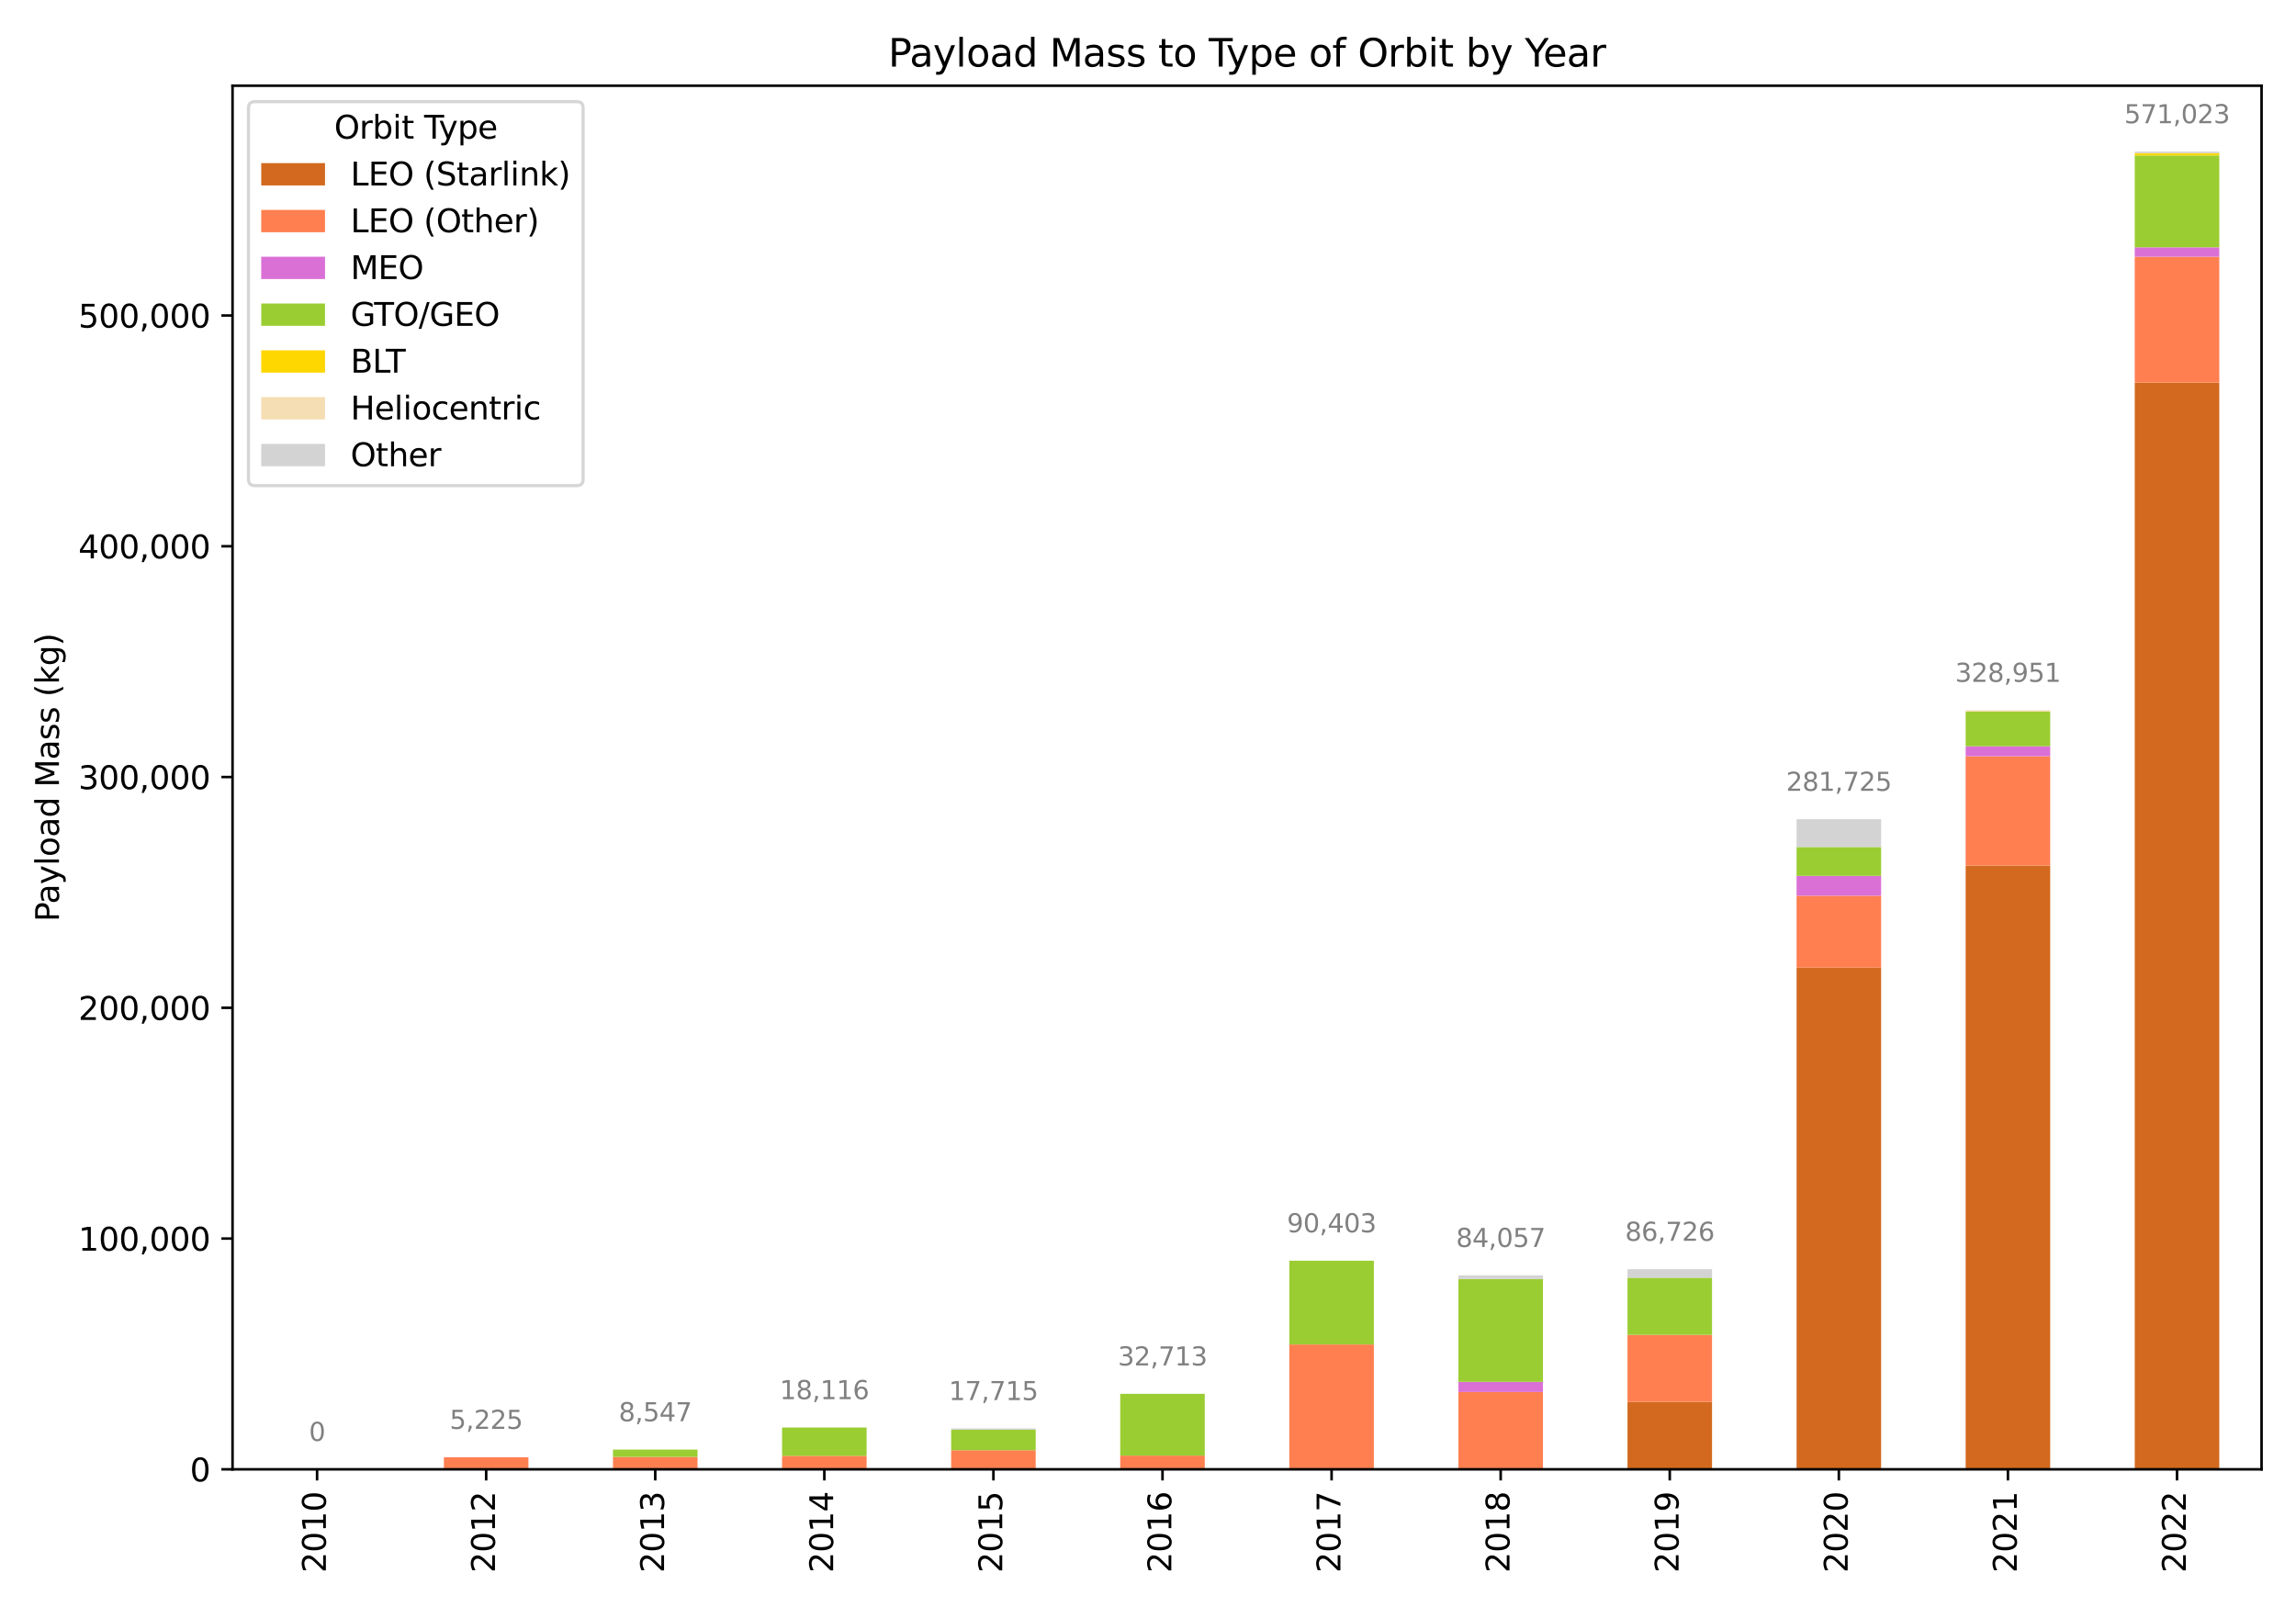 <?xml version="1.0" encoding="utf-8" standalone="no"?>
<!DOCTYPE svg PUBLIC "-//W3C//DTD SVG 1.1//EN"
  "http://www.w3.org/Graphics/SVG/1.1/DTD/svg11.dtd">
<svg xmlns:xlink="http://www.w3.org/1999/xlink" width="720pt" height="504pt" viewBox="0 0 720 504" xmlns="http://www.w3.org/2000/svg" version="1.1">
 <defs>
  <style type="text/css">*{stroke-linejoin: round; stroke-linecap: butt}</style>
 </defs>
 <g id="figure_1">
  <g id="patch_1">
   <path d="M 0 504 
L 720 504 
L 720 0 
L 0 0 
z
" style="fill: #ffffff"/>
  </g>
  <g id="axes_1">
   <g id="patch_2">
    <path d="M 72.92 460.82 
L 709.2 460.82 
L 709.2 26.88 
L 72.92 26.88 
z
" style="fill: #ffffff"/>
   </g>
   <g id="patch_3">
    <path d="M 86.176 460.82 
L 112.688 460.82 
L 112.688 460.82 
L 86.176 460.82 
z
" clip-path="url(#p72e3e377cb)" style="fill: #d2691e"/>
   </g>
   <g id="patch_4">
    <path d="M 139.199 460.82 
L 165.711 460.82 
L 165.711 460.82 
L 139.199 460.82 
z
" clip-path="url(#p72e3e377cb)" style="fill: #d2691e"/>
   </g>
   <g id="patch_5">
    <path d="M 192.222 460.82 
L 218.734 460.82 
L 218.734 460.82 
L 192.222 460.82 
z
" clip-path="url(#p72e3e377cb)" style="fill: #d2691e"/>
   </g>
   <g id="patch_6">
    <path d="M 245.246 460.82 
L 271.757 460.82 
L 271.757 460.82 
L 245.246 460.82 
z
" clip-path="url(#p72e3e377cb)" style="fill: #d2691e"/>
   </g>
   <g id="patch_7">
    <path d="M 298.269 460.82 
L 324.781 460.82 
L 324.781 460.82 
L 298.269 460.82 
z
" clip-path="url(#p72e3e377cb)" style="fill: #d2691e"/>
   </g>
   <g id="patch_8">
    <path d="M 351.293 460.82 
L 377.804 460.82 
L 377.804 460.82 
L 351.293 460.82 
z
" clip-path="url(#p72e3e377cb)" style="fill: #d2691e"/>
   </g>
   <g id="patch_9">
    <path d="M 404.316 460.82 
L 430.827 460.82 
L 430.827 460.82 
L 404.316 460.82 
z
" clip-path="url(#p72e3e377cb)" style="fill: #d2691e"/>
   </g>
   <g id="patch_10">
    <path d="M 457.339 460.82 
L 483.851 460.82 
L 483.851 460.82 
L 457.339 460.82 
z
" clip-path="url(#p72e3e377cb)" style="fill: #d2691e"/>
   </g>
   <g id="patch_11">
    <path d="M 510.363 460.82 
L 536.874 460.82 
L 536.874 439.672 
L 510.363 439.672 
z
" clip-path="url(#p72e3e377cb)" style="fill: #d2691e"/>
   </g>
   <g id="patch_12">
    <path d="M 563.386 460.82 
L 589.898 460.82 
L 589.898 303.49 
L 563.386 303.49 
z
" clip-path="url(#p72e3e377cb)" style="fill: #d2691e"/>
   </g>
   <g id="patch_13">
    <path d="M 616.409 460.82 
L 642.921 460.82 
L 642.921 271.462 
L 616.409 271.462 
z
" clip-path="url(#p72e3e377cb)" style="fill: #d2691e"/>
   </g>
   <g id="patch_14">
    <path d="M 669.433 460.82 
L 695.944 460.82 
L 695.944 119.973 
L 669.433 119.973 
z
" clip-path="url(#p72e3e377cb)" style="fill: #d2691e"/>
   </g>
   <g id="patch_15">
    <path d="M 86.176 460.82 
L 112.688 460.82 
L 112.688 460.82 
L 86.176 460.82 
z
" clip-path="url(#p72e3e377cb)" style="fill: #ff7f50"/>
   </g>
   <g id="patch_16">
    <path d="M 139.199 460.82 
L 165.711 460.82 
L 165.711 457.038 
L 139.199 457.038 
z
" clip-path="url(#p72e3e377cb)" style="fill: #ff7f50"/>
   </g>
   <g id="patch_17">
    <path d="M 192.222 460.82 
L 218.734 460.82 
L 218.734 456.928 
L 192.222 456.928 
z
" clip-path="url(#p72e3e377cb)" style="fill: #ff7f50"/>
   </g>
   <g id="patch_18">
    <path d="M 245.246 460.82 
L 271.757 460.82 
L 271.757 456.602 
L 245.246 456.602 
z
" clip-path="url(#p72e3e377cb)" style="fill: #ff7f50"/>
   </g>
   <g id="patch_19">
    <path d="M 298.269 460.82 
L 324.781 460.82 
L 324.781 454.828 
L 298.269 454.828 
z
" clip-path="url(#p72e3e377cb)" style="fill: #ff7f50"/>
   </g>
   <g id="patch_20">
    <path d="M 351.293 460.82 
L 377.804 460.82 
L 377.804 456.517 
L 351.293 456.517 
z
" clip-path="url(#p72e3e377cb)" style="fill: #ff7f50"/>
   </g>
   <g id="patch_21">
    <path d="M 404.316 460.82 
L 430.827 460.82 
L 430.827 421.663 
L 404.316 421.663 
z
" clip-path="url(#p72e3e377cb)" style="fill: #ff7f50"/>
   </g>
   <g id="patch_22">
    <path d="M 457.339 460.82 
L 483.851 460.82 
L 483.851 436.572 
L 457.339 436.572 
z
" clip-path="url(#p72e3e377cb)" style="fill: #ff7f50"/>
   </g>
   <g id="patch_23">
    <path d="M 510.363 439.672 
L 536.874 439.672 
L 536.874 418.658 
L 510.363 418.658 
z
" clip-path="url(#p72e3e377cb)" style="fill: #ff7f50"/>
   </g>
   <g id="patch_24">
    <path d="M 563.386 303.49 
L 589.898 303.49 
L 589.898 280.931 
L 563.386 280.931 
z
" clip-path="url(#p72e3e377cb)" style="fill: #ff7f50"/>
   </g>
   <g id="patch_25">
    <path d="M 616.409 271.462 
L 642.921 271.462 
L 642.921 237.185 
L 616.409 237.185 
z
" clip-path="url(#p72e3e377cb)" style="fill: #ff7f50"/>
   </g>
   <g id="patch_26">
    <path d="M 669.433 119.973 
L 695.944 119.973 
L 695.944 80.531 
L 669.433 80.531 
z
" clip-path="url(#p72e3e377cb)" style="fill: #ff7f50"/>
   </g>
   <g id="patch_27">
    <path d="M 86.176 460.82 
L 112.688 460.82 
L 112.688 460.82 
L 86.176 460.82 
z
" clip-path="url(#p72e3e377cb)" style="fill: #da70d6"/>
   </g>
   <g id="patch_28">
    <path d="M 139.199 460.82 
L 165.711 460.82 
L 165.711 460.82 
L 139.199 460.82 
z
" clip-path="url(#p72e3e377cb)" style="fill: #da70d6"/>
   </g>
   <g id="patch_29">
    <path d="M 192.222 460.82 
L 218.734 460.82 
L 218.734 460.82 
L 192.222 460.82 
z
" clip-path="url(#p72e3e377cb)" style="fill: #da70d6"/>
   </g>
   <g id="patch_30">
    <path d="M 245.246 460.82 
L 271.757 460.82 
L 271.757 460.82 
L 245.246 460.82 
z
" clip-path="url(#p72e3e377cb)" style="fill: #da70d6"/>
   </g>
   <g id="patch_31">
    <path d="M 298.269 460.82 
L 324.781 460.82 
L 324.781 460.82 
L 298.269 460.82 
z
" clip-path="url(#p72e3e377cb)" style="fill: #da70d6"/>
   </g>
   <g id="patch_32">
    <path d="M 351.293 460.82 
L 377.804 460.82 
L 377.804 460.82 
L 351.293 460.82 
z
" clip-path="url(#p72e3e377cb)" style="fill: #da70d6"/>
   </g>
   <g id="patch_33">
    <path d="M 404.316 460.82 
L 430.827 460.82 
L 430.827 460.82 
L 404.316 460.82 
z
" clip-path="url(#p72e3e377cb)" style="fill: #da70d6"/>
   </g>
   <g id="patch_34">
    <path d="M 457.339 436.572 
L 483.851 436.572 
L 483.851 433.387 
L 457.339 433.387 
z
" clip-path="url(#p72e3e377cb)" style="fill: #da70d6"/>
   </g>
   <g id="patch_35">
    <path d="M 510.363 460.82 
L 536.874 460.82 
L 536.874 460.82 
L 510.363 460.82 
z
" clip-path="url(#p72e3e377cb)" style="fill: #da70d6"/>
   </g>
   <g id="patch_36">
    <path d="M 563.386 280.931 
L 589.898 280.931 
L 589.898 274.69 
L 563.386 274.69 
z
" clip-path="url(#p72e3e377cb)" style="fill: #da70d6"/>
   </g>
   <g id="patch_37">
    <path d="M 616.409 237.185 
L 642.921 237.185 
L 642.921 234.051 
L 616.409 234.051 
z
" clip-path="url(#p72e3e377cb)" style="fill: #da70d6"/>
   </g>
   <g id="patch_38">
    <path d="M 669.433 80.531 
L 695.944 80.531 
L 695.944 77.564 
L 669.433 77.564 
z
" clip-path="url(#p72e3e377cb)" style="fill: #da70d6"/>
   </g>
   <g id="patch_39">
    <path d="M 86.176 460.82 
L 112.688 460.82 
L 112.688 460.82 
L 86.176 460.82 
z
" clip-path="url(#p72e3e377cb)" style="fill: #9acd32"/>
   </g>
   <g id="patch_40">
    <path d="M 139.199 460.82 
L 165.711 460.82 
L 165.711 460.82 
L 139.199 460.82 
z
" clip-path="url(#p72e3e377cb)" style="fill: #9acd32"/>
   </g>
   <g id="patch_41">
    <path d="M 192.222 456.928 
L 218.734 456.928 
L 218.734 454.634 
L 192.222 454.634 
z
" clip-path="url(#p72e3e377cb)" style="fill: #9acd32"/>
   </g>
   <g id="patch_42">
    <path d="M 245.246 456.602 
L 271.757 456.602 
L 271.757 447.709 
L 245.246 447.709 
z
" clip-path="url(#p72e3e377cb)" style="fill: #9acd32"/>
   </g>
   <g id="patch_43">
    <path d="M 298.269 454.828 
L 324.781 454.828 
L 324.781 448.411 
L 298.269 448.411 
z
" clip-path="url(#p72e3e377cb)" style="fill: #9acd32"/>
   </g>
   <g id="patch_44">
    <path d="M 351.293 456.517 
L 377.804 456.517 
L 377.804 437.144 
L 351.293 437.144 
z
" clip-path="url(#p72e3e377cb)" style="fill: #9acd32"/>
   </g>
   <g id="patch_45">
    <path d="M 404.316 421.663 
L 430.827 421.663 
L 430.827 395.391 
L 404.316 395.391 
z
" clip-path="url(#p72e3e377cb)" style="fill: #9acd32"/>
   </g>
   <g id="patch_46">
    <path d="M 457.339 433.387 
L 483.851 433.387 
L 483.851 401.151 
L 457.339 401.151 
z
" clip-path="url(#p72e3e377cb)" style="fill: #9acd32"/>
   </g>
   <g id="patch_47">
    <path d="M 510.363 418.658 
L 536.874 418.658 
L 536.874 400.73 
L 510.363 400.73 
z
" clip-path="url(#p72e3e377cb)" style="fill: #9acd32"/>
   </g>
   <g id="patch_48">
    <path d="M 563.386 274.69 
L 589.898 274.69 
L 589.898 265.644 
L 563.386 265.644 
z
" clip-path="url(#p72e3e377cb)" style="fill: #9acd32"/>
   </g>
   <g id="patch_49">
    <path d="M 616.409 234.051 
L 642.921 234.051 
L 642.921 223.194 
L 616.409 223.194 
z
" clip-path="url(#p72e3e377cb)" style="fill: #9acd32"/>
   </g>
   <g id="patch_50">
    <path d="M 669.433 77.564 
L 695.944 77.564 
L 695.944 48.759 
L 669.433 48.759 
z
" clip-path="url(#p72e3e377cb)" style="fill: #9acd32"/>
   </g>
   <g id="patch_51">
    <path d="M 86.176 460.82 
L 112.688 460.82 
L 112.688 460.82 
L 86.176 460.82 
z
" clip-path="url(#p72e3e377cb)" style="fill: #ffd700"/>
   </g>
   <g id="patch_52">
    <path d="M 139.199 460.82 
L 165.711 460.82 
L 165.711 460.82 
L 139.199 460.82 
z
" clip-path="url(#p72e3e377cb)" style="fill: #ffd700"/>
   </g>
   <g id="patch_53">
    <path d="M 192.222 460.82 
L 218.734 460.82 
L 218.734 460.82 
L 192.222 460.82 
z
" clip-path="url(#p72e3e377cb)" style="fill: #ffd700"/>
   </g>
   <g id="patch_54">
    <path d="M 245.246 460.82 
L 271.757 460.82 
L 271.757 460.82 
L 245.246 460.82 
z
" clip-path="url(#p72e3e377cb)" style="fill: #ffd700"/>
   </g>
   <g id="patch_55">
    <path d="M 298.269 460.82 
L 324.781 460.82 
L 324.781 460.82 
L 298.269 460.82 
z
" clip-path="url(#p72e3e377cb)" style="fill: #ffd700"/>
   </g>
   <g id="patch_56">
    <path d="M 351.293 460.82 
L 377.804 460.82 
L 377.804 460.82 
L 351.293 460.82 
z
" clip-path="url(#p72e3e377cb)" style="fill: #ffd700"/>
   </g>
   <g id="patch_57">
    <path d="M 404.316 460.82 
L 430.827 460.82 
L 430.827 460.82 
L 404.316 460.82 
z
" clip-path="url(#p72e3e377cb)" style="fill: #ffd700"/>
   </g>
   <g id="patch_58">
    <path d="M 457.339 460.82 
L 483.851 460.82 
L 483.851 460.82 
L 457.339 460.82 
z
" clip-path="url(#p72e3e377cb)" style="fill: #ffd700"/>
   </g>
   <g id="patch_59">
    <path d="M 510.363 460.82 
L 536.874 460.82 
L 536.874 460.82 
L 510.363 460.82 
z
" clip-path="url(#p72e3e377cb)" style="fill: #ffd700"/>
   </g>
   <g id="patch_60">
    <path d="M 563.386 460.82 
L 589.898 460.82 
L 589.898 460.82 
L 563.386 460.82 
z
" clip-path="url(#p72e3e377cb)" style="fill: #ffd700"/>
   </g>
   <g id="patch_61">
    <path d="M 616.409 460.82 
L 642.921 460.82 
L 642.921 460.82 
L 616.409 460.82 
z
" clip-path="url(#p72e3e377cb)" style="fill: #ffd700"/>
   </g>
   <g id="patch_62">
    <path d="M 669.433 48.759 
L 695.944 48.759 
L 695.944 48.035 
L 669.433 48.035 
z
" clip-path="url(#p72e3e377cb)" style="fill: #ffd700"/>
   </g>
   <g id="patch_63">
    <path d="M 86.176 460.82 
L 112.688 460.82 
L 112.688 460.82 
L 86.176 460.82 
z
" clip-path="url(#p72e3e377cb)" style="fill: #f5deb3"/>
   </g>
   <g id="patch_64">
    <path d="M 139.199 460.82 
L 165.711 460.82 
L 165.711 460.82 
L 139.199 460.82 
z
" clip-path="url(#p72e3e377cb)" style="fill: #f5deb3"/>
   </g>
   <g id="patch_65">
    <path d="M 192.222 460.82 
L 218.734 460.82 
L 218.734 460.82 
L 192.222 460.82 
z
" clip-path="url(#p72e3e377cb)" style="fill: #f5deb3"/>
   </g>
   <g id="patch_66">
    <path d="M 245.246 460.82 
L 271.757 460.82 
L 271.757 460.82 
L 245.246 460.82 
z
" clip-path="url(#p72e3e377cb)" style="fill: #f5deb3"/>
   </g>
   <g id="patch_67">
    <path d="M 298.269 460.82 
L 324.781 460.82 
L 324.781 460.82 
L 298.269 460.82 
z
" clip-path="url(#p72e3e377cb)" style="fill: #f5deb3"/>
   </g>
   <g id="patch_68">
    <path d="M 351.293 460.82 
L 377.804 460.82 
L 377.804 460.82 
L 351.293 460.82 
z
" clip-path="url(#p72e3e377cb)" style="fill: #f5deb3"/>
   </g>
   <g id="patch_69">
    <path d="M 404.316 460.82 
L 430.827 460.82 
L 430.827 460.82 
L 404.316 460.82 
z
" clip-path="url(#p72e3e377cb)" style="fill: #f5deb3"/>
   </g>
   <g id="patch_70">
    <path d="M 457.339 460.82 
L 483.851 460.82 
L 483.851 460.82 
L 457.339 460.82 
z
" clip-path="url(#p72e3e377cb)" style="fill: #f5deb3"/>
   </g>
   <g id="patch_71">
    <path d="M 510.363 460.82 
L 536.874 460.82 
L 536.874 460.82 
L 510.363 460.82 
z
" clip-path="url(#p72e3e377cb)" style="fill: #f5deb3"/>
   </g>
   <g id="patch_72">
    <path d="M 563.386 460.82 
L 589.898 460.82 
L 589.898 460.82 
L 563.386 460.82 
z
" clip-path="url(#p72e3e377cb)" style="fill: #f5deb3"/>
   </g>
   <g id="patch_73">
    <path d="M 616.409 223.194 
L 642.921 223.194 
L 642.921 222.743 
L 616.409 222.743 
z
" clip-path="url(#p72e3e377cb)" style="fill: #f5deb3"/>
   </g>
   <g id="patch_74">
    <path d="M 669.433 460.82 
L 695.944 460.82 
L 695.944 460.82 
L 669.433 460.82 
z
" clip-path="url(#p72e3e377cb)" style="fill: #f5deb3"/>
   </g>
   <g id="patch_75">
    <path d="M 86.176 460.82 
L 112.688 460.82 
L 112.688 460.82 
L 86.176 460.82 
z
" clip-path="url(#p72e3e377cb)" style="fill: #d3d3d3"/>
   </g>
   <g id="patch_76">
    <path d="M 139.199 460.82 
L 165.711 460.82 
L 165.711 460.82 
L 139.199 460.82 
z
" clip-path="url(#p72e3e377cb)" style="fill: #d3d3d3"/>
   </g>
   <g id="patch_77">
    <path d="M 192.222 460.82 
L 218.734 460.82 
L 218.734 460.82 
L 192.222 460.82 
z
" clip-path="url(#p72e3e377cb)" style="fill: #d3d3d3"/>
   </g>
   <g id="patch_78">
    <path d="M 245.246 460.82 
L 271.757 460.82 
L 271.757 460.82 
L 245.246 460.82 
z
" clip-path="url(#p72e3e377cb)" style="fill: #d3d3d3"/>
   </g>
   <g id="patch_79">
    <path d="M 298.269 448.411 
L 324.781 448.411 
L 324.781 447.999 
L 298.269 447.999 
z
" clip-path="url(#p72e3e377cb)" style="fill: #d3d3d3"/>
   </g>
   <g id="patch_80">
    <path d="M 351.293 460.82 
L 377.804 460.82 
L 377.804 460.82 
L 351.293 460.82 
z
" clip-path="url(#p72e3e377cb)" style="fill: #d3d3d3"/>
   </g>
   <g id="patch_81">
    <path d="M 404.316 460.82 
L 430.827 460.82 
L 430.827 460.82 
L 404.316 460.82 
z
" clip-path="url(#p72e3e377cb)" style="fill: #d3d3d3"/>
   </g>
   <g id="patch_82">
    <path d="M 457.339 401.151 
L 483.851 401.151 
L 483.851 399.984 
L 457.339 399.984 
z
" clip-path="url(#p72e3e377cb)" style="fill: #d3d3d3"/>
   </g>
   <g id="patch_83">
    <path d="M 510.363 400.73 
L 536.874 400.73 
L 536.874 398.052 
L 510.363 398.052 
z
" clip-path="url(#p72e3e377cb)" style="fill: #d3d3d3"/>
   </g>
   <g id="patch_84">
    <path d="M 563.386 265.644 
L 589.898 265.644 
L 589.898 256.922 
L 563.386 256.922 
z
" clip-path="url(#p72e3e377cb)" style="fill: #d3d3d3"/>
   </g>
   <g id="patch_85">
    <path d="M 616.409 460.82 
L 642.921 460.82 
L 642.921 460.82 
L 616.409 460.82 
z
" clip-path="url(#p72e3e377cb)" style="fill: #d3d3d3"/>
   </g>
   <g id="patch_86">
    <path d="M 669.433 48.035 
L 695.944 48.035 
L 695.944 47.544 
L 669.433 47.544 
z
" clip-path="url(#p72e3e377cb)" style="fill: #d3d3d3"/>
   </g>
   <g id="matplotlib.axis_1">
    <g id="xtick_1">
     <g id="line2d_1">
      <defs>
       <path id="m258fef15f5" d="M 0 0 
L 0 3.5 
" style="stroke: #000000; stroke-width: 0.8"/>
      </defs>
      <g>
       <use xlink:href="#m258fef15f5" x="99.432" y="460.82" style="stroke: #000000; stroke-width: 0.8"/>
      </g>
     </g>
     <g id="text_1">
      <!-- 2010 -->
      <g transform="translate(102.191 493.27) rotate(-90) scale(0.1 -0.1)">
       <defs>
        <path id="DejaVuSans-32" d="M 1228 531 
L 3431 531 
L 3431 0 
L 469 0 
L 469 531 
Q 828 903 1448 1529 
Q 2069 2156 2228 2338 
Q 2531 2678 2651 2914 
Q 2772 3150 2772 3378 
Q 2772 3750 2511 3984 
Q 2250 4219 1831 4219 
Q 1534 4219 1204 4116 
Q 875 4013 500 3803 
L 500 4441 
Q 881 4594 1212 4672 
Q 1544 4750 1819 4750 
Q 2544 4750 2975 4387 
Q 3406 4025 3406 3419 
Q 3406 3131 3298 2873 
Q 3191 2616 2906 2266 
Q 2828 2175 2409 1742 
Q 1991 1309 1228 531 
z
" transform="scale(0.016)"/>
        <path id="DejaVuSans-30" d="M 2034 4250 
Q 1547 4250 1301 3770 
Q 1056 3291 1056 2328 
Q 1056 1369 1301 889 
Q 1547 409 2034 409 
Q 2525 409 2770 889 
Q 3016 1369 3016 2328 
Q 3016 3291 2770 3770 
Q 2525 4250 2034 4250 
z
M 2034 4750 
Q 2819 4750 3233 4129 
Q 3647 3509 3647 2328 
Q 3647 1150 3233 529 
Q 2819 -91 2034 -91 
Q 1250 -91 836 529 
Q 422 1150 422 2328 
Q 422 3509 836 4129 
Q 1250 4750 2034 4750 
z
" transform="scale(0.016)"/>
        <path id="DejaVuSans-31" d="M 794 531 
L 1825 531 
L 1825 4091 
L 703 3866 
L 703 4441 
L 1819 4666 
L 2450 4666 
L 2450 531 
L 3481 531 
L 3481 0 
L 794 0 
L 794 531 
z
" transform="scale(0.016)"/>
       </defs>
       <use xlink:href="#DejaVuSans-32"/>
       <use xlink:href="#DejaVuSans-30" x="63.623"/>
       <use xlink:href="#DejaVuSans-31" x="127.246"/>
       <use xlink:href="#DejaVuSans-30" x="190.869"/>
      </g>
     </g>
    </g>
    <g id="xtick_2">
     <g id="line2d_2">
      <g>
       <use xlink:href="#m258fef15f5" x="152.455" y="460.82" style="stroke: #000000; stroke-width: 0.8"/>
      </g>
     </g>
     <g id="text_2">
      <!-- 2012 -->
      <g transform="translate(155.214 493.27) rotate(-90) scale(0.1 -0.1)">
       <use xlink:href="#DejaVuSans-32"/>
       <use xlink:href="#DejaVuSans-30" x="63.623"/>
       <use xlink:href="#DejaVuSans-31" x="127.246"/>
       <use xlink:href="#DejaVuSans-32" x="190.869"/>
      </g>
     </g>
    </g>
    <g id="xtick_3">
     <g id="line2d_3">
      <g>
       <use xlink:href="#m258fef15f5" x="205.478" y="460.82" style="stroke: #000000; stroke-width: 0.8"/>
      </g>
     </g>
     <g id="text_3">
      <!-- 2013 -->
      <g transform="translate(208.238 493.27) rotate(-90) scale(0.1 -0.1)">
       <defs>
        <path id="DejaVuSans-33" d="M 2597 2516 
Q 3050 2419 3304 2112 
Q 3559 1806 3559 1356 
Q 3559 666 3084 287 
Q 2609 -91 1734 -91 
Q 1441 -91 1130 -33 
Q 819 25 488 141 
L 488 750 
Q 750 597 1062 519 
Q 1375 441 1716 441 
Q 2309 441 2620 675 
Q 2931 909 2931 1356 
Q 2931 1769 2642 2001 
Q 2353 2234 1838 2234 
L 1294 2234 
L 1294 2753 
L 1863 2753 
Q 2328 2753 2575 2939 
Q 2822 3125 2822 3475 
Q 2822 3834 2567 4026 
Q 2313 4219 1838 4219 
Q 1578 4219 1281 4162 
Q 984 4106 628 3988 
L 628 4550 
Q 988 4650 1302 4700 
Q 1616 4750 1894 4750 
Q 2613 4750 3031 4423 
Q 3450 4097 3450 3541 
Q 3450 3153 3228 2886 
Q 3006 2619 2597 2516 
z
" transform="scale(0.016)"/>
       </defs>
       <use xlink:href="#DejaVuSans-32"/>
       <use xlink:href="#DejaVuSans-30" x="63.623"/>
       <use xlink:href="#DejaVuSans-31" x="127.246"/>
       <use xlink:href="#DejaVuSans-33" x="190.869"/>
      </g>
     </g>
    </g>
    <g id="xtick_4">
     <g id="line2d_4">
      <g>
       <use xlink:href="#m258fef15f5" x="258.502" y="460.82" style="stroke: #000000; stroke-width: 0.8"/>
      </g>
     </g>
     <g id="text_4">
      <!-- 2014 -->
      <g transform="translate(261.261 493.27) rotate(-90) scale(0.1 -0.1)">
       <defs>
        <path id="DejaVuSans-34" d="M 2419 4116 
L 825 1625 
L 2419 1625 
L 2419 4116 
z
M 2253 4666 
L 3047 4666 
L 3047 1625 
L 3713 1625 
L 3713 1100 
L 3047 1100 
L 3047 0 
L 2419 0 
L 2419 1100 
L 313 1100 
L 313 1709 
L 2253 4666 
z
" transform="scale(0.016)"/>
       </defs>
       <use xlink:href="#DejaVuSans-32"/>
       <use xlink:href="#DejaVuSans-30" x="63.623"/>
       <use xlink:href="#DejaVuSans-31" x="127.246"/>
       <use xlink:href="#DejaVuSans-34" x="190.869"/>
      </g>
     </g>
    </g>
    <g id="xtick_5">
     <g id="line2d_5">
      <g>
       <use xlink:href="#m258fef15f5" x="311.525" y="460.82" style="stroke: #000000; stroke-width: 0.8"/>
      </g>
     </g>
     <g id="text_5">
      <!-- 2015 -->
      <g transform="translate(314.284 493.27) rotate(-90) scale(0.1 -0.1)">
       <defs>
        <path id="DejaVuSans-35" d="M 691 4666 
L 3169 4666 
L 3169 4134 
L 1269 4134 
L 1269 2991 
Q 1406 3038 1543 3061 
Q 1681 3084 1819 3084 
Q 2600 3084 3056 2656 
Q 3513 2228 3513 1497 
Q 3513 744 3044 326 
Q 2575 -91 1722 -91 
Q 1428 -91 1123 -41 
Q 819 9 494 109 
L 494 744 
Q 775 591 1075 516 
Q 1375 441 1709 441 
Q 2250 441 2565 725 
Q 2881 1009 2881 1497 
Q 2881 1984 2565 2268 
Q 2250 2553 1709 2553 
Q 1456 2553 1204 2497 
Q 953 2441 691 2322 
L 691 4666 
z
" transform="scale(0.016)"/>
       </defs>
       <use xlink:href="#DejaVuSans-32"/>
       <use xlink:href="#DejaVuSans-30" x="63.623"/>
       <use xlink:href="#DejaVuSans-31" x="127.246"/>
       <use xlink:href="#DejaVuSans-35" x="190.869"/>
      </g>
     </g>
    </g>
    <g id="xtick_6">
     <g id="line2d_6">
      <g>
       <use xlink:href="#m258fef15f5" x="364.548" y="460.82" style="stroke: #000000; stroke-width: 0.8"/>
      </g>
     </g>
     <g id="text_6">
      <!-- 2016 -->
      <g transform="translate(367.308 493.27) rotate(-90) scale(0.1 -0.1)">
       <defs>
        <path id="DejaVuSans-36" d="M 2113 2584 
Q 1688 2584 1439 2293 
Q 1191 2003 1191 1497 
Q 1191 994 1439 701 
Q 1688 409 2113 409 
Q 2538 409 2786 701 
Q 3034 994 3034 1497 
Q 3034 2003 2786 2293 
Q 2538 2584 2113 2584 
z
M 3366 4563 
L 3366 3988 
Q 3128 4100 2886 4159 
Q 2644 4219 2406 4219 
Q 1781 4219 1451 3797 
Q 1122 3375 1075 2522 
Q 1259 2794 1537 2939 
Q 1816 3084 2150 3084 
Q 2853 3084 3261 2657 
Q 3669 2231 3669 1497 
Q 3669 778 3244 343 
Q 2819 -91 2113 -91 
Q 1303 -91 875 529 
Q 447 1150 447 2328 
Q 447 3434 972 4092 
Q 1497 4750 2381 4750 
Q 2619 4750 2861 4703 
Q 3103 4656 3366 4563 
z
" transform="scale(0.016)"/>
       </defs>
       <use xlink:href="#DejaVuSans-32"/>
       <use xlink:href="#DejaVuSans-30" x="63.623"/>
       <use xlink:href="#DejaVuSans-31" x="127.246"/>
       <use xlink:href="#DejaVuSans-36" x="190.869"/>
      </g>
     </g>
    </g>
    <g id="xtick_7">
     <g id="line2d_7">
      <g>
       <use xlink:href="#m258fef15f5" x="417.572" y="460.82" style="stroke: #000000; stroke-width: 0.8"/>
      </g>
     </g>
     <g id="text_7">
      <!-- 2017 -->
      <g transform="translate(420.331 493.27) rotate(-90) scale(0.1 -0.1)">
       <defs>
        <path id="DejaVuSans-37" d="M 525 4666 
L 3525 4666 
L 3525 4397 
L 1831 0 
L 1172 0 
L 2766 4134 
L 525 4134 
L 525 4666 
z
" transform="scale(0.016)"/>
       </defs>
       <use xlink:href="#DejaVuSans-32"/>
       <use xlink:href="#DejaVuSans-30" x="63.623"/>
       <use xlink:href="#DejaVuSans-31" x="127.246"/>
       <use xlink:href="#DejaVuSans-37" x="190.869"/>
      </g>
     </g>
    </g>
    <g id="xtick_8">
     <g id="line2d_8">
      <g>
       <use xlink:href="#m258fef15f5" x="470.595" y="460.82" style="stroke: #000000; stroke-width: 0.8"/>
      </g>
     </g>
     <g id="text_8">
      <!-- 2018 -->
      <g transform="translate(473.354 493.27) rotate(-90) scale(0.1 -0.1)">
       <defs>
        <path id="DejaVuSans-38" d="M 2034 2216 
Q 1584 2216 1326 1975 
Q 1069 1734 1069 1313 
Q 1069 891 1326 650 
Q 1584 409 2034 409 
Q 2484 409 2743 651 
Q 3003 894 3003 1313 
Q 3003 1734 2745 1975 
Q 2488 2216 2034 2216 
z
M 1403 2484 
Q 997 2584 770 2862 
Q 544 3141 544 3541 
Q 544 4100 942 4425 
Q 1341 4750 2034 4750 
Q 2731 4750 3128 4425 
Q 3525 4100 3525 3541 
Q 3525 3141 3298 2862 
Q 3072 2584 2669 2484 
Q 3125 2378 3379 2068 
Q 3634 1759 3634 1313 
Q 3634 634 3220 271 
Q 2806 -91 2034 -91 
Q 1263 -91 848 271 
Q 434 634 434 1313 
Q 434 1759 690 2068 
Q 947 2378 1403 2484 
z
M 1172 3481 
Q 1172 3119 1398 2916 
Q 1625 2713 2034 2713 
Q 2441 2713 2670 2916 
Q 2900 3119 2900 3481 
Q 2900 3844 2670 4047 
Q 2441 4250 2034 4250 
Q 1625 4250 1398 4047 
Q 1172 3844 1172 3481 
z
" transform="scale(0.016)"/>
       </defs>
       <use xlink:href="#DejaVuSans-32"/>
       <use xlink:href="#DejaVuSans-30" x="63.623"/>
       <use xlink:href="#DejaVuSans-31" x="127.246"/>
       <use xlink:href="#DejaVuSans-38" x="190.869"/>
      </g>
     </g>
    </g>
    <g id="xtick_9">
     <g id="line2d_9">
      <g>
       <use xlink:href="#m258fef15f5" x="523.618" y="460.82" style="stroke: #000000; stroke-width: 0.8"/>
      </g>
     </g>
     <g id="text_9">
      <!-- 2019 -->
      <g transform="translate(526.378 493.27) rotate(-90) scale(0.1 -0.1)">
       <defs>
        <path id="DejaVuSans-39" d="M 703 97 
L 703 672 
Q 941 559 1184 500 
Q 1428 441 1663 441 
Q 2288 441 2617 861 
Q 2947 1281 2994 2138 
Q 2813 1869 2534 1725 
Q 2256 1581 1919 1581 
Q 1219 1581 811 2004 
Q 403 2428 403 3163 
Q 403 3881 828 4315 
Q 1253 4750 1959 4750 
Q 2769 4750 3195 4129 
Q 3622 3509 3622 2328 
Q 3622 1225 3098 567 
Q 2575 -91 1691 -91 
Q 1453 -91 1209 -44 
Q 966 3 703 97 
z
M 1959 2075 
Q 2384 2075 2632 2365 
Q 2881 2656 2881 3163 
Q 2881 3666 2632 3958 
Q 2384 4250 1959 4250 
Q 1534 4250 1286 3958 
Q 1038 3666 1038 3163 
Q 1038 2656 1286 2365 
Q 1534 2075 1959 2075 
z
" transform="scale(0.016)"/>
       </defs>
       <use xlink:href="#DejaVuSans-32"/>
       <use xlink:href="#DejaVuSans-30" x="63.623"/>
       <use xlink:href="#DejaVuSans-31" x="127.246"/>
       <use xlink:href="#DejaVuSans-39" x="190.869"/>
      </g>
     </g>
    </g>
    <g id="xtick_10">
     <g id="line2d_10">
      <g>
       <use xlink:href="#m258fef15f5" x="576.642" y="460.82" style="stroke: #000000; stroke-width: 0.8"/>
      </g>
     </g>
     <g id="text_10">
      <!-- 2020 -->
      <g transform="translate(579.401 493.27) rotate(-90) scale(0.1 -0.1)">
       <use xlink:href="#DejaVuSans-32"/>
       <use xlink:href="#DejaVuSans-30" x="63.623"/>
       <use xlink:href="#DejaVuSans-32" x="127.246"/>
       <use xlink:href="#DejaVuSans-30" x="190.869"/>
      </g>
     </g>
    </g>
    <g id="xtick_11">
     <g id="line2d_11">
      <g>
       <use xlink:href="#m258fef15f5" x="629.665" y="460.82" style="stroke: #000000; stroke-width: 0.8"/>
      </g>
     </g>
     <g id="text_11">
      <!-- 2021 -->
      <g transform="translate(632.424 493.27) rotate(-90) scale(0.1 -0.1)">
       <use xlink:href="#DejaVuSans-32"/>
       <use xlink:href="#DejaVuSans-30" x="63.623"/>
       <use xlink:href="#DejaVuSans-32" x="127.246"/>
       <use xlink:href="#DejaVuSans-31" x="190.869"/>
      </g>
     </g>
    </g>
    <g id="xtick_12">
     <g id="line2d_12">
      <g>
       <use xlink:href="#m258fef15f5" x="682.688" y="460.82" style="stroke: #000000; stroke-width: 0.8"/>
      </g>
     </g>
     <g id="text_12">
      <!-- 2022 -->
      <g transform="translate(685.448 493.27) rotate(-90) scale(0.1 -0.1)">
       <use xlink:href="#DejaVuSans-32"/>
       <use xlink:href="#DejaVuSans-30" x="63.623"/>
       <use xlink:href="#DejaVuSans-32" x="127.246"/>
       <use xlink:href="#DejaVuSans-32" x="190.869"/>
      </g>
     </g>
    </g>
   </g>
   <g id="matplotlib.axis_2">
    <g id="ytick_1">
     <g id="line2d_13">
      <defs>
       <path id="m9e674e618e" d="M 0 0 
L -3.5 0 
" style="stroke: #000000; stroke-width: 0.8"/>
      </defs>
      <g>
       <use xlink:href="#m9e674e618e" x="72.92" y="460.82" style="stroke: #000000; stroke-width: 0.8"/>
      </g>
     </g>
     <g id="text_13">
      <!-- 0 -->
      <g transform="translate(59.557 464.619) scale(0.1 -0.1)">
       <use xlink:href="#DejaVuSans-30"/>
      </g>
     </g>
    </g>
    <g id="ytick_2">
     <g id="line2d_14">
      <g>
       <use xlink:href="#m9e674e618e" x="72.92" y="388.445" style="stroke: #000000; stroke-width: 0.8"/>
      </g>
     </g>
     <g id="text_14">
      <!-- 100,000 -->
      <g transform="translate(24.567 392.245) scale(0.1 -0.1)">
       <defs>
        <path id="DejaVuSans-2c" d="M 750 794 
L 1409 794 
L 1409 256 
L 897 -744 
L 494 -744 
L 750 256 
L 750 794 
z
" transform="scale(0.016)"/>
       </defs>
       <use xlink:href="#DejaVuSans-31"/>
       <use xlink:href="#DejaVuSans-30" x="63.623"/>
       <use xlink:href="#DejaVuSans-30" x="127.246"/>
       <use xlink:href="#DejaVuSans-2c" x="190.869"/>
       <use xlink:href="#DejaVuSans-30" x="222.656"/>
       <use xlink:href="#DejaVuSans-30" x="286.279"/>
       <use xlink:href="#DejaVuSans-30" x="349.902"/>
      </g>
     </g>
    </g>
    <g id="ytick_3">
     <g id="line2d_15">
      <g>
       <use xlink:href="#m9e674e618e" x="72.92" y="316.071" style="stroke: #000000; stroke-width: 0.8"/>
      </g>
     </g>
     <g id="text_15">
      <!-- 200,000 -->
      <g transform="translate(24.567 319.87) scale(0.1 -0.1)">
       <use xlink:href="#DejaVuSans-32"/>
       <use xlink:href="#DejaVuSans-30" x="63.623"/>
       <use xlink:href="#DejaVuSans-30" x="127.246"/>
       <use xlink:href="#DejaVuSans-2c" x="190.869"/>
       <use xlink:href="#DejaVuSans-30" x="222.656"/>
       <use xlink:href="#DejaVuSans-30" x="286.279"/>
       <use xlink:href="#DejaVuSans-30" x="349.902"/>
      </g>
     </g>
    </g>
    <g id="ytick_4">
     <g id="line2d_16">
      <g>
       <use xlink:href="#m9e674e618e" x="72.92" y="243.696" style="stroke: #000000; stroke-width: 0.8"/>
      </g>
     </g>
     <g id="text_16">
      <!-- 300,000 -->
      <g transform="translate(24.567 247.495) scale(0.1 -0.1)">
       <use xlink:href="#DejaVuSans-33"/>
       <use xlink:href="#DejaVuSans-30" x="63.623"/>
       <use xlink:href="#DejaVuSans-30" x="127.246"/>
       <use xlink:href="#DejaVuSans-2c" x="190.869"/>
       <use xlink:href="#DejaVuSans-30" x="222.656"/>
       <use xlink:href="#DejaVuSans-30" x="286.279"/>
       <use xlink:href="#DejaVuSans-30" x="349.902"/>
      </g>
     </g>
    </g>
    <g id="ytick_5">
     <g id="line2d_17">
      <g>
       <use xlink:href="#m9e674e618e" x="72.92" y="171.321" style="stroke: #000000; stroke-width: 0.8"/>
      </g>
     </g>
     <g id="text_17">
      <!-- 400,000 -->
      <g transform="translate(24.567 175.12) scale(0.1 -0.1)">
       <use xlink:href="#DejaVuSans-34"/>
       <use xlink:href="#DejaVuSans-30" x="63.623"/>
       <use xlink:href="#DejaVuSans-30" x="127.246"/>
       <use xlink:href="#DejaVuSans-2c" x="190.869"/>
       <use xlink:href="#DejaVuSans-30" x="222.656"/>
       <use xlink:href="#DejaVuSans-30" x="286.279"/>
       <use xlink:href="#DejaVuSans-30" x="349.902"/>
      </g>
     </g>
    </g>
    <g id="ytick_6">
     <g id="line2d_18">
      <g>
       <use xlink:href="#m9e674e618e" x="72.92" y="98.946" style="stroke: #000000; stroke-width: 0.8"/>
      </g>
     </g>
     <g id="text_18">
      <!-- 500,000 -->
      <g transform="translate(24.567 102.746) scale(0.1 -0.1)">
       <use xlink:href="#DejaVuSans-35"/>
       <use xlink:href="#DejaVuSans-30" x="63.623"/>
       <use xlink:href="#DejaVuSans-30" x="127.246"/>
       <use xlink:href="#DejaVuSans-2c" x="190.869"/>
       <use xlink:href="#DejaVuSans-30" x="222.656"/>
       <use xlink:href="#DejaVuSans-30" x="286.279"/>
       <use xlink:href="#DejaVuSans-30" x="349.902"/>
      </g>
     </g>
    </g>
    <g id="text_19">
     <!-- Payload Mass (kg) -->
     <g transform="translate(18.487 289.087) rotate(-90) scale(0.1 -0.1)">
      <defs>
       <path id="DejaVuSans-50" d="M 1259 4147 
L 1259 2394 
L 2053 2394 
Q 2494 2394 2734 2622 
Q 2975 2850 2975 3272 
Q 2975 3691 2734 3919 
Q 2494 4147 2053 4147 
L 1259 4147 
z
M 628 4666 
L 2053 4666 
Q 2838 4666 3239 4311 
Q 3641 3956 3641 3272 
Q 3641 2581 3239 2228 
Q 2838 1875 2053 1875 
L 1259 1875 
L 1259 0 
L 628 0 
L 628 4666 
z
" transform="scale(0.016)"/>
       <path id="DejaVuSans-61" d="M 2194 1759 
Q 1497 1759 1228 1600 
Q 959 1441 959 1056 
Q 959 750 1161 570 
Q 1363 391 1709 391 
Q 2188 391 2477 730 
Q 2766 1069 2766 1631 
L 2766 1759 
L 2194 1759 
z
M 3341 1997 
L 3341 0 
L 2766 0 
L 2766 531 
Q 2569 213 2275 61 
Q 1981 -91 1556 -91 
Q 1019 -91 701 211 
Q 384 513 384 1019 
Q 384 1609 779 1909 
Q 1175 2209 1959 2209 
L 2766 2209 
L 2766 2266 
Q 2766 2663 2505 2880 
Q 2244 3097 1772 3097 
Q 1472 3097 1187 3025 
Q 903 2953 641 2809 
L 641 3341 
Q 956 3463 1253 3523 
Q 1550 3584 1831 3584 
Q 2591 3584 2966 3190 
Q 3341 2797 3341 1997 
z
" transform="scale(0.016)"/>
       <path id="DejaVuSans-79" d="M 2059 -325 
Q 1816 -950 1584 -1140 
Q 1353 -1331 966 -1331 
L 506 -1331 
L 506 -850 
L 844 -850 
Q 1081 -850 1212 -737 
Q 1344 -625 1503 -206 
L 1606 56 
L 191 3500 
L 800 3500 
L 1894 763 
L 2988 3500 
L 3597 3500 
L 2059 -325 
z
" transform="scale(0.016)"/>
       <path id="DejaVuSans-6c" d="M 603 4863 
L 1178 4863 
L 1178 0 
L 603 0 
L 603 4863 
z
" transform="scale(0.016)"/>
       <path id="DejaVuSans-6f" d="M 1959 3097 
Q 1497 3097 1228 2736 
Q 959 2375 959 1747 
Q 959 1119 1226 758 
Q 1494 397 1959 397 
Q 2419 397 2687 759 
Q 2956 1122 2956 1747 
Q 2956 2369 2687 2733 
Q 2419 3097 1959 3097 
z
M 1959 3584 
Q 2709 3584 3137 3096 
Q 3566 2609 3566 1747 
Q 3566 888 3137 398 
Q 2709 -91 1959 -91 
Q 1206 -91 779 398 
Q 353 888 353 1747 
Q 353 2609 779 3096 
Q 1206 3584 1959 3584 
z
" transform="scale(0.016)"/>
       <path id="DejaVuSans-64" d="M 2906 2969 
L 2906 4863 
L 3481 4863 
L 3481 0 
L 2906 0 
L 2906 525 
Q 2725 213 2448 61 
Q 2172 -91 1784 -91 
Q 1150 -91 751 415 
Q 353 922 353 1747 
Q 353 2572 751 3078 
Q 1150 3584 1784 3584 
Q 2172 3584 2448 3432 
Q 2725 3281 2906 2969 
z
M 947 1747 
Q 947 1113 1208 752 
Q 1469 391 1925 391 
Q 2381 391 2643 752 
Q 2906 1113 2906 1747 
Q 2906 2381 2643 2742 
Q 2381 3103 1925 3103 
Q 1469 3103 1208 2742 
Q 947 2381 947 1747 
z
" transform="scale(0.016)"/>
       <path id="DejaVuSans-20" transform="scale(0.016)"/>
       <path id="DejaVuSans-4d" d="M 628 4666 
L 1569 4666 
L 2759 1491 
L 3956 4666 
L 4897 4666 
L 4897 0 
L 4281 0 
L 4281 4097 
L 3078 897 
L 2444 897 
L 1241 4097 
L 1241 0 
L 628 0 
L 628 4666 
z
" transform="scale(0.016)"/>
       <path id="DejaVuSans-73" d="M 2834 3397 
L 2834 2853 
Q 2591 2978 2328 3040 
Q 2066 3103 1784 3103 
Q 1356 3103 1142 2972 
Q 928 2841 928 2578 
Q 928 2378 1081 2264 
Q 1234 2150 1697 2047 
L 1894 2003 
Q 2506 1872 2764 1633 
Q 3022 1394 3022 966 
Q 3022 478 2636 193 
Q 2250 -91 1575 -91 
Q 1294 -91 989 -36 
Q 684 19 347 128 
L 347 722 
Q 666 556 975 473 
Q 1284 391 1588 391 
Q 1994 391 2212 530 
Q 2431 669 2431 922 
Q 2431 1156 2273 1281 
Q 2116 1406 1581 1522 
L 1381 1569 
Q 847 1681 609 1914 
Q 372 2147 372 2553 
Q 372 3047 722 3315 
Q 1072 3584 1716 3584 
Q 2034 3584 2315 3537 
Q 2597 3491 2834 3397 
z
" transform="scale(0.016)"/>
       <path id="DejaVuSans-28" d="M 1984 4856 
Q 1566 4138 1362 3434 
Q 1159 2731 1159 2009 
Q 1159 1288 1364 580 
Q 1569 -128 1984 -844 
L 1484 -844 
Q 1016 -109 783 600 
Q 550 1309 550 2009 
Q 550 2706 781 3412 
Q 1013 4119 1484 4856 
L 1984 4856 
z
" transform="scale(0.016)"/>
       <path id="DejaVuSans-6b" d="M 581 4863 
L 1159 4863 
L 1159 1991 
L 2875 3500 
L 3609 3500 
L 1753 1863 
L 3688 0 
L 2938 0 
L 1159 1709 
L 1159 0 
L 581 0 
L 581 4863 
z
" transform="scale(0.016)"/>
       <path id="DejaVuSans-67" d="M 2906 1791 
Q 2906 2416 2648 2759 
Q 2391 3103 1925 3103 
Q 1463 3103 1205 2759 
Q 947 2416 947 1791 
Q 947 1169 1205 825 
Q 1463 481 1925 481 
Q 2391 481 2648 825 
Q 2906 1169 2906 1791 
z
M 3481 434 
Q 3481 -459 3084 -895 
Q 2688 -1331 1869 -1331 
Q 1566 -1331 1297 -1286 
Q 1028 -1241 775 -1147 
L 775 -588 
Q 1028 -725 1275 -790 
Q 1522 -856 1778 -856 
Q 2344 -856 2625 -561 
Q 2906 -266 2906 331 
L 2906 616 
Q 2728 306 2450 153 
Q 2172 0 1784 0 
Q 1141 0 747 490 
Q 353 981 353 1791 
Q 353 2603 747 3093 
Q 1141 3584 1784 3584 
Q 2172 3584 2450 3431 
Q 2728 3278 2906 2969 
L 2906 3500 
L 3481 3500 
L 3481 434 
z
" transform="scale(0.016)"/>
       <path id="DejaVuSans-29" d="M 513 4856 
L 1013 4856 
Q 1481 4119 1714 3412 
Q 1947 2706 1947 2009 
Q 1947 1309 1714 600 
Q 1481 -109 1013 -844 
L 513 -844 
Q 928 -128 1133 580 
Q 1338 1288 1338 2009 
Q 1338 2731 1133 3434 
Q 928 4138 513 4856 
z
" transform="scale(0.016)"/>
      </defs>
      <use xlink:href="#DejaVuSans-50"/>
      <use xlink:href="#DejaVuSans-61" x="55.803"/>
      <use xlink:href="#DejaVuSans-79" x="117.082"/>
      <use xlink:href="#DejaVuSans-6c" x="176.262"/>
      <use xlink:href="#DejaVuSans-6f" x="204.045"/>
      <use xlink:href="#DejaVuSans-61" x="265.227"/>
      <use xlink:href="#DejaVuSans-64" x="326.506"/>
      <use xlink:href="#DejaVuSans-20" x="389.982"/>
      <use xlink:href="#DejaVuSans-4d" x="421.77"/>
      <use xlink:href="#DejaVuSans-61" x="508.049"/>
      <use xlink:href="#DejaVuSans-73" x="569.328"/>
      <use xlink:href="#DejaVuSans-73" x="621.428"/>
      <use xlink:href="#DejaVuSans-20" x="673.527"/>
      <use xlink:href="#DejaVuSans-28" x="705.314"/>
      <use xlink:href="#DejaVuSans-6b" x="744.328"/>
      <use xlink:href="#DejaVuSans-67" x="802.238"/>
      <use xlink:href="#DejaVuSans-29" x="865.715"/>
     </g>
    </g>
   </g>
   <g id="patch_87">
    <path d="M 72.92 460.82 
L 72.92 26.88 
" style="fill: none; stroke: #000000; stroke-width: 0.8; stroke-linejoin: miter; stroke-linecap: square"/>
   </g>
   <g id="patch_88">
    <path d="M 709.2 460.82 
L 709.2 26.88 
" style="fill: none; stroke: #000000; stroke-width: 0.8; stroke-linejoin: miter; stroke-linecap: square"/>
   </g>
   <g id="patch_89">
    <path d="M 72.92 460.82 
L 709.2 460.82 
" style="fill: none; stroke: #000000; stroke-width: 0.8; stroke-linejoin: miter; stroke-linecap: square"/>
   </g>
   <g id="patch_90">
    <path d="M 72.92 26.88 
L 709.2 26.88 
" style="fill: none; stroke: #000000; stroke-width: 0.8; stroke-linejoin: miter; stroke-linecap: square"/>
   </g>
   <g id="text_20">
    <!-- 0 -->
    <g style="fill: #808080" transform="translate(96.887 451.919) scale(0.08 -0.08)">
     <use xlink:href="#DejaVuSans-30"/>
    </g>
   </g>
   <g id="text_21">
    <!-- 5,225 -->
    <g style="fill: #808080" transform="translate(141.004 448.137) scale(0.08 -0.08)">
     <use xlink:href="#DejaVuSans-35"/>
     <use xlink:href="#DejaVuSans-2c" x="63.623"/>
     <use xlink:href="#DejaVuSans-32" x="95.41"/>
     <use xlink:href="#DejaVuSans-32" x="159.033"/>
     <use xlink:href="#DejaVuSans-35" x="222.656"/>
    </g>
   </g>
   <g id="text_22">
    <!-- 8,547 -->
    <g style="fill: #808080" transform="translate(194.027 445.733) scale(0.08 -0.08)">
     <use xlink:href="#DejaVuSans-38"/>
     <use xlink:href="#DejaVuSans-2c" x="63.623"/>
     <use xlink:href="#DejaVuSans-35" x="95.41"/>
     <use xlink:href="#DejaVuSans-34" x="159.033"/>
     <use xlink:href="#DejaVuSans-37" x="222.656"/>
    </g>
   </g>
   <g id="text_23">
    <!-- 18,116 -->
    <g style="fill: #808080" transform="translate(244.505 438.807) scale(0.08 -0.08)">
     <use xlink:href="#DejaVuSans-31"/>
     <use xlink:href="#DejaVuSans-38" x="63.623"/>
     <use xlink:href="#DejaVuSans-2c" x="127.246"/>
     <use xlink:href="#DejaVuSans-31" x="159.033"/>
     <use xlink:href="#DejaVuSans-31" x="222.656"/>
     <use xlink:href="#DejaVuSans-36" x="286.279"/>
    </g>
   </g>
   <g id="text_24">
    <!-- 17,715 -->
    <g style="fill: #808080" transform="translate(297.529 439.098) scale(0.08 -0.08)">
     <use xlink:href="#DejaVuSans-31"/>
     <use xlink:href="#DejaVuSans-37" x="63.623"/>
     <use xlink:href="#DejaVuSans-2c" x="127.246"/>
     <use xlink:href="#DejaVuSans-37" x="159.033"/>
     <use xlink:href="#DejaVuSans-31" x="222.656"/>
     <use xlink:href="#DejaVuSans-35" x="286.279"/>
    </g>
   </g>
   <g id="text_25">
    <!-- 32,713 -->
    <g style="fill: #808080" transform="translate(350.552 428.243) scale(0.08 -0.08)">
     <use xlink:href="#DejaVuSans-33"/>
     <use xlink:href="#DejaVuSans-32" x="63.623"/>
     <use xlink:href="#DejaVuSans-2c" x="127.246"/>
     <use xlink:href="#DejaVuSans-37" x="159.033"/>
     <use xlink:href="#DejaVuSans-31" x="222.656"/>
     <use xlink:href="#DejaVuSans-33" x="286.279"/>
    </g>
   </g>
   <g id="text_26">
    <!-- 90,403 -->
    <g style="fill: #808080" transform="translate(403.575 386.49) scale(0.08 -0.08)">
     <use xlink:href="#DejaVuSans-39"/>
     <use xlink:href="#DejaVuSans-30" x="63.623"/>
     <use xlink:href="#DejaVuSans-2c" x="127.246"/>
     <use xlink:href="#DejaVuSans-34" x="159.033"/>
     <use xlink:href="#DejaVuSans-30" x="222.656"/>
     <use xlink:href="#DejaVuSans-33" x="286.279"/>
    </g>
   </g>
   <g id="text_27">
    <!-- 84,057 -->
    <g style="fill: #808080" transform="translate(456.599 391.083) scale(0.08 -0.08)">
     <use xlink:href="#DejaVuSans-38"/>
     <use xlink:href="#DejaVuSans-34" x="63.623"/>
     <use xlink:href="#DejaVuSans-2c" x="127.246"/>
     <use xlink:href="#DejaVuSans-30" x="159.033"/>
     <use xlink:href="#DejaVuSans-35" x="222.656"/>
     <use xlink:href="#DejaVuSans-37" x="286.279"/>
    </g>
   </g>
   <g id="text_28">
    <!-- 86,726 -->
    <g style="fill: #808080" transform="translate(509.622 389.151) scale(0.08 -0.08)">
     <use xlink:href="#DejaVuSans-38"/>
     <use xlink:href="#DejaVuSans-36" x="63.623"/>
     <use xlink:href="#DejaVuSans-2c" x="127.246"/>
     <use xlink:href="#DejaVuSans-37" x="159.033"/>
     <use xlink:href="#DejaVuSans-32" x="222.656"/>
     <use xlink:href="#DejaVuSans-36" x="286.279"/>
    </g>
   </g>
   <g id="text_29">
    <!-- 281,725 -->
    <g style="fill: #808080" transform="translate(560.1 248.021) scale(0.08 -0.08)">
     <use xlink:href="#DejaVuSans-32"/>
     <use xlink:href="#DejaVuSans-38" x="63.623"/>
     <use xlink:href="#DejaVuSans-31" x="127.246"/>
     <use xlink:href="#DejaVuSans-2c" x="190.869"/>
     <use xlink:href="#DejaVuSans-37" x="222.656"/>
     <use xlink:href="#DejaVuSans-32" x="286.279"/>
     <use xlink:href="#DejaVuSans-35" x="349.902"/>
    </g>
   </g>
   <g id="text_30">
    <!-- 328,951 -->
    <g style="fill: #808080" transform="translate(613.124 213.841) scale(0.08 -0.08)">
     <use xlink:href="#DejaVuSans-33"/>
     <use xlink:href="#DejaVuSans-32" x="63.623"/>
     <use xlink:href="#DejaVuSans-38" x="127.246"/>
     <use xlink:href="#DejaVuSans-2c" x="190.869"/>
     <use xlink:href="#DejaVuSans-39" x="222.656"/>
     <use xlink:href="#DejaVuSans-35" x="286.279"/>
     <use xlink:href="#DejaVuSans-31" x="349.902"/>
    </g>
   </g>
   <g id="text_31">
    <!-- 571,023 -->
    <g style="fill: #808080" transform="translate(666.147 38.643) scale(0.08 -0.08)">
     <use xlink:href="#DejaVuSans-35"/>
     <use xlink:href="#DejaVuSans-37" x="63.623"/>
     <use xlink:href="#DejaVuSans-31" x="127.246"/>
     <use xlink:href="#DejaVuSans-2c" x="190.869"/>
     <use xlink:href="#DejaVuSans-30" x="222.656"/>
     <use xlink:href="#DejaVuSans-32" x="286.279"/>
     <use xlink:href="#DejaVuSans-33" x="349.902"/>
    </g>
   </g>
   <g id="text_32">
    <!-- Payload Mass to Type of Orbit by Year -->
    <g transform="translate(278.538 20.88) scale(0.12 -0.12)">
     <defs>
      <path id="DejaVuSans-74" d="M 1172 4494 
L 1172 3500 
L 2356 3500 
L 2356 3053 
L 1172 3053 
L 1172 1153 
Q 1172 725 1289 603 
Q 1406 481 1766 481 
L 2356 481 
L 2356 0 
L 1766 0 
Q 1100 0 847 248 
Q 594 497 594 1153 
L 594 3053 
L 172 3053 
L 172 3500 
L 594 3500 
L 594 4494 
L 1172 4494 
z
" transform="scale(0.016)"/>
      <path id="DejaVuSans-54" d="M -19 4666 
L 3928 4666 
L 3928 4134 
L 2272 4134 
L 2272 0 
L 1638 0 
L 1638 4134 
L -19 4134 
L -19 4666 
z
" transform="scale(0.016)"/>
      <path id="DejaVuSans-70" d="M 1159 525 
L 1159 -1331 
L 581 -1331 
L 581 3500 
L 1159 3500 
L 1159 2969 
Q 1341 3281 1617 3432 
Q 1894 3584 2278 3584 
Q 2916 3584 3314 3078 
Q 3713 2572 3713 1747 
Q 3713 922 3314 415 
Q 2916 -91 2278 -91 
Q 1894 -91 1617 61 
Q 1341 213 1159 525 
z
M 3116 1747 
Q 3116 2381 2855 2742 
Q 2594 3103 2138 3103 
Q 1681 3103 1420 2742 
Q 1159 2381 1159 1747 
Q 1159 1113 1420 752 
Q 1681 391 2138 391 
Q 2594 391 2855 752 
Q 3116 1113 3116 1747 
z
" transform="scale(0.016)"/>
      <path id="DejaVuSans-65" d="M 3597 1894 
L 3597 1613 
L 953 1613 
Q 991 1019 1311 708 
Q 1631 397 2203 397 
Q 2534 397 2845 478 
Q 3156 559 3463 722 
L 3463 178 
Q 3153 47 2828 -22 
Q 2503 -91 2169 -91 
Q 1331 -91 842 396 
Q 353 884 353 1716 
Q 353 2575 817 3079 
Q 1281 3584 2069 3584 
Q 2775 3584 3186 3129 
Q 3597 2675 3597 1894 
z
M 3022 2063 
Q 3016 2534 2758 2815 
Q 2500 3097 2075 3097 
Q 1594 3097 1305 2825 
Q 1016 2553 972 2059 
L 3022 2063 
z
" transform="scale(0.016)"/>
      <path id="DejaVuSans-66" d="M 2375 4863 
L 2375 4384 
L 1825 4384 
Q 1516 4384 1395 4259 
Q 1275 4134 1275 3809 
L 1275 3500 
L 2222 3500 
L 2222 3053 
L 1275 3053 
L 1275 0 
L 697 0 
L 697 3053 
L 147 3053 
L 147 3500 
L 697 3500 
L 697 3744 
Q 697 4328 969 4595 
Q 1241 4863 1831 4863 
L 2375 4863 
z
" transform="scale(0.016)"/>
      <path id="DejaVuSans-4f" d="M 2522 4238 
Q 1834 4238 1429 3725 
Q 1025 3213 1025 2328 
Q 1025 1447 1429 934 
Q 1834 422 2522 422 
Q 3209 422 3611 934 
Q 4013 1447 4013 2328 
Q 4013 3213 3611 3725 
Q 3209 4238 2522 4238 
z
M 2522 4750 
Q 3503 4750 4090 4092 
Q 4678 3434 4678 2328 
Q 4678 1225 4090 567 
Q 3503 -91 2522 -91 
Q 1538 -91 948 565 
Q 359 1222 359 2328 
Q 359 3434 948 4092 
Q 1538 4750 2522 4750 
z
" transform="scale(0.016)"/>
      <path id="DejaVuSans-72" d="M 2631 2963 
Q 2534 3019 2420 3045 
Q 2306 3072 2169 3072 
Q 1681 3072 1420 2755 
Q 1159 2438 1159 1844 
L 1159 0 
L 581 0 
L 581 3500 
L 1159 3500 
L 1159 2956 
Q 1341 3275 1631 3429 
Q 1922 3584 2338 3584 
Q 2397 3584 2469 3576 
Q 2541 3569 2628 3553 
L 2631 2963 
z
" transform="scale(0.016)"/>
      <path id="DejaVuSans-62" d="M 3116 1747 
Q 3116 2381 2855 2742 
Q 2594 3103 2138 3103 
Q 1681 3103 1420 2742 
Q 1159 2381 1159 1747 
Q 1159 1113 1420 752 
Q 1681 391 2138 391 
Q 2594 391 2855 752 
Q 3116 1113 3116 1747 
z
M 1159 2969 
Q 1341 3281 1617 3432 
Q 1894 3584 2278 3584 
Q 2916 3584 3314 3078 
Q 3713 2572 3713 1747 
Q 3713 922 3314 415 
Q 2916 -91 2278 -91 
Q 1894 -91 1617 61 
Q 1341 213 1159 525 
L 1159 0 
L 581 0 
L 581 4863 
L 1159 4863 
L 1159 2969 
z
" transform="scale(0.016)"/>
      <path id="DejaVuSans-69" d="M 603 3500 
L 1178 3500 
L 1178 0 
L 603 0 
L 603 3500 
z
M 603 4863 
L 1178 4863 
L 1178 4134 
L 603 4134 
L 603 4863 
z
" transform="scale(0.016)"/>
      <path id="DejaVuSans-59" d="M -13 4666 
L 666 4666 
L 1959 2747 
L 3244 4666 
L 3922 4666 
L 2272 2222 
L 2272 0 
L 1638 0 
L 1638 2222 
L -13 4666 
z
" transform="scale(0.016)"/>
     </defs>
     <use xlink:href="#DejaVuSans-50"/>
     <use xlink:href="#DejaVuSans-61" x="55.803"/>
     <use xlink:href="#DejaVuSans-79" x="117.082"/>
     <use xlink:href="#DejaVuSans-6c" x="176.262"/>
     <use xlink:href="#DejaVuSans-6f" x="204.045"/>
     <use xlink:href="#DejaVuSans-61" x="265.227"/>
     <use xlink:href="#DejaVuSans-64" x="326.506"/>
     <use xlink:href="#DejaVuSans-20" x="389.982"/>
     <use xlink:href="#DejaVuSans-4d" x="421.77"/>
     <use xlink:href="#DejaVuSans-61" x="508.049"/>
     <use xlink:href="#DejaVuSans-73" x="569.328"/>
     <use xlink:href="#DejaVuSans-73" x="621.428"/>
     <use xlink:href="#DejaVuSans-20" x="673.527"/>
     <use xlink:href="#DejaVuSans-74" x="705.314"/>
     <use xlink:href="#DejaVuSans-6f" x="744.523"/>
     <use xlink:href="#DejaVuSans-20" x="805.705"/>
     <use xlink:href="#DejaVuSans-54" x="837.492"/>
     <use xlink:href="#DejaVuSans-79" x="882.951"/>
     <use xlink:href="#DejaVuSans-70" x="942.131"/>
     <use xlink:href="#DejaVuSans-65" x="1005.607"/>
     <use xlink:href="#DejaVuSans-20" x="1067.131"/>
     <use xlink:href="#DejaVuSans-6f" x="1098.918"/>
     <use xlink:href="#DejaVuSans-66" x="1160.1"/>
     <use xlink:href="#DejaVuSans-20" x="1195.305"/>
     <use xlink:href="#DejaVuSans-4f" x="1227.092"/>
     <use xlink:href="#DejaVuSans-72" x="1305.803"/>
     <use xlink:href="#DejaVuSans-62" x="1346.916"/>
     <use xlink:href="#DejaVuSans-69" x="1410.393"/>
     <use xlink:href="#DejaVuSans-74" x="1438.176"/>
     <use xlink:href="#DejaVuSans-20" x="1477.385"/>
     <use xlink:href="#DejaVuSans-62" x="1509.172"/>
     <use xlink:href="#DejaVuSans-79" x="1572.648"/>
     <use xlink:href="#DejaVuSans-20" x="1631.828"/>
     <use xlink:href="#DejaVuSans-59" x="1663.615"/>
     <use xlink:href="#DejaVuSans-65" x="1711.449"/>
     <use xlink:href="#DejaVuSans-61" x="1772.973"/>
     <use xlink:href="#DejaVuSans-72" x="1834.252"/>
    </g>
   </g>
   <g id="legend_1">
    <g id="patch_91">
     <path d="M 79.92 152.305 
L 180.856 152.305 
Q 182.856 152.305 182.856 150.305 
L 182.856 33.88 
Q 182.856 31.88 180.856 31.88 
L 79.92 31.88 
Q 77.92 31.88 77.92 33.88 
L 77.92 150.305 
Q 77.92 152.305 79.92 152.305 
z
" style="fill: #ffffff; opacity: 0.8; stroke: #cccccc; stroke-linejoin: miter"/>
    </g>
    <g id="text_33">
     <!-- Orbit Type -->
     <g transform="translate(104.801 43.478) scale(0.1 -0.1)">
      <use xlink:href="#DejaVuSans-4f"/>
      <use xlink:href="#DejaVuSans-72" x="78.711"/>
      <use xlink:href="#DejaVuSans-62" x="119.824"/>
      <use xlink:href="#DejaVuSans-69" x="183.301"/>
      <use xlink:href="#DejaVuSans-74" x="211.084"/>
      <use xlink:href="#DejaVuSans-20" x="250.293"/>
      <use xlink:href="#DejaVuSans-54" x="282.08"/>
      <use xlink:href="#DejaVuSans-79" x="327.539"/>
      <use xlink:href="#DejaVuSans-70" x="386.719"/>
      <use xlink:href="#DejaVuSans-65" x="450.195"/>
     </g>
    </g>
    <g id="patch_92">
     <path d="M 81.92 58.157 
L 101.92 58.157 
L 101.92 51.157 
L 81.92 51.157 
z
" style="fill: #d2691e"/>
    </g>
    <g id="text_34">
     <!-- LEO (Starlink) -->
     <g transform="translate(109.92 58.157) scale(0.1 -0.1)">
      <defs>
       <path id="DejaVuSans-4c" d="M 628 4666 
L 1259 4666 
L 1259 531 
L 3531 531 
L 3531 0 
L 628 0 
L 628 4666 
z
" transform="scale(0.016)"/>
       <path id="DejaVuSans-45" d="M 628 4666 
L 3578 4666 
L 3578 4134 
L 1259 4134 
L 1259 2753 
L 3481 2753 
L 3481 2222 
L 1259 2222 
L 1259 531 
L 3634 531 
L 3634 0 
L 628 0 
L 628 4666 
z
" transform="scale(0.016)"/>
       <path id="DejaVuSans-53" d="M 3425 4513 
L 3425 3897 
Q 3066 4069 2747 4153 
Q 2428 4238 2131 4238 
Q 1616 4238 1336 4038 
Q 1056 3838 1056 3469 
Q 1056 3159 1242 3001 
Q 1428 2844 1947 2747 
L 2328 2669 
Q 3034 2534 3370 2195 
Q 3706 1856 3706 1288 
Q 3706 609 3251 259 
Q 2797 -91 1919 -91 
Q 1588 -91 1214 -16 
Q 841 59 441 206 
L 441 856 
Q 825 641 1194 531 
Q 1563 422 1919 422 
Q 2459 422 2753 634 
Q 3047 847 3047 1241 
Q 3047 1584 2836 1778 
Q 2625 1972 2144 2069 
L 1759 2144 
Q 1053 2284 737 2584 
Q 422 2884 422 3419 
Q 422 4038 858 4394 
Q 1294 4750 2059 4750 
Q 2388 4750 2728 4690 
Q 3069 4631 3425 4513 
z
" transform="scale(0.016)"/>
       <path id="DejaVuSans-6e" d="M 3513 2113 
L 3513 0 
L 2938 0 
L 2938 2094 
Q 2938 2591 2744 2837 
Q 2550 3084 2163 3084 
Q 1697 3084 1428 2787 
Q 1159 2491 1159 1978 
L 1159 0 
L 581 0 
L 581 3500 
L 1159 3500 
L 1159 2956 
Q 1366 3272 1645 3428 
Q 1925 3584 2291 3584 
Q 2894 3584 3203 3211 
Q 3513 2838 3513 2113 
z
" transform="scale(0.016)"/>
      </defs>
      <use xlink:href="#DejaVuSans-4c"/>
      <use xlink:href="#DejaVuSans-45" x="55.713"/>
      <use xlink:href="#DejaVuSans-4f" x="118.896"/>
      <use xlink:href="#DejaVuSans-20" x="197.607"/>
      <use xlink:href="#DejaVuSans-28" x="229.395"/>
      <use xlink:href="#DejaVuSans-53" x="268.408"/>
      <use xlink:href="#DejaVuSans-74" x="331.885"/>
      <use xlink:href="#DejaVuSans-61" x="371.094"/>
      <use xlink:href="#DejaVuSans-72" x="432.373"/>
      <use xlink:href="#DejaVuSans-6c" x="473.486"/>
      <use xlink:href="#DejaVuSans-69" x="501.27"/>
      <use xlink:href="#DejaVuSans-6e" x="529.053"/>
      <use xlink:href="#DejaVuSans-6b" x="592.432"/>
      <use xlink:href="#DejaVuSans-29" x="650.342"/>
     </g>
    </g>
    <g id="patch_93">
     <path d="M 81.92 72.835 
L 101.92 72.835 
L 101.92 65.835 
L 81.92 65.835 
z
" style="fill: #ff7f50"/>
    </g>
    <g id="text_35">
     <!-- LEO (Other) -->
     <g transform="translate(109.92 72.835) scale(0.1 -0.1)">
      <defs>
       <path id="DejaVuSans-68" d="M 3513 2113 
L 3513 0 
L 2938 0 
L 2938 2094 
Q 2938 2591 2744 2837 
Q 2550 3084 2163 3084 
Q 1697 3084 1428 2787 
Q 1159 2491 1159 1978 
L 1159 0 
L 581 0 
L 581 4863 
L 1159 4863 
L 1159 2956 
Q 1366 3272 1645 3428 
Q 1925 3584 2291 3584 
Q 2894 3584 3203 3211 
Q 3513 2838 3513 2113 
z
" transform="scale(0.016)"/>
      </defs>
      <use xlink:href="#DejaVuSans-4c"/>
      <use xlink:href="#DejaVuSans-45" x="55.713"/>
      <use xlink:href="#DejaVuSans-4f" x="118.896"/>
      <use xlink:href="#DejaVuSans-20" x="197.607"/>
      <use xlink:href="#DejaVuSans-28" x="229.395"/>
      <use xlink:href="#DejaVuSans-4f" x="268.408"/>
      <use xlink:href="#DejaVuSans-74" x="347.119"/>
      <use xlink:href="#DejaVuSans-68" x="386.328"/>
      <use xlink:href="#DejaVuSans-65" x="449.707"/>
      <use xlink:href="#DejaVuSans-72" x="511.23"/>
      <use xlink:href="#DejaVuSans-29" x="552.344"/>
     </g>
    </g>
    <g id="patch_94">
     <path d="M 81.92 87.513 
L 101.92 87.513 
L 101.92 80.513 
L 81.92 80.513 
z
" style="fill: #da70d6"/>
    </g>
    <g id="text_36">
     <!-- MEO -->
     <g transform="translate(109.92 87.513) scale(0.1 -0.1)">
      <use xlink:href="#DejaVuSans-4d"/>
      <use xlink:href="#DejaVuSans-45" x="86.279"/>
      <use xlink:href="#DejaVuSans-4f" x="149.463"/>
     </g>
    </g>
    <g id="patch_95">
     <path d="M 81.92 102.191 
L 101.92 102.191 
L 101.92 95.191 
L 81.92 95.191 
z
" style="fill: #9acd32"/>
    </g>
    <g id="text_37">
     <!-- GTO/GEO -->
     <g transform="translate(109.92 102.191) scale(0.1 -0.1)">
      <defs>
       <path id="DejaVuSans-47" d="M 3809 666 
L 3809 1919 
L 2778 1919 
L 2778 2438 
L 4434 2438 
L 4434 434 
Q 4069 175 3628 42 
Q 3188 -91 2688 -91 
Q 1594 -91 976 548 
Q 359 1188 359 2328 
Q 359 3472 976 4111 
Q 1594 4750 2688 4750 
Q 3144 4750 3555 4637 
Q 3966 4525 4313 4306 
L 4313 3634 
Q 3963 3931 3569 4081 
Q 3175 4231 2741 4231 
Q 1884 4231 1454 3753 
Q 1025 3275 1025 2328 
Q 1025 1384 1454 906 
Q 1884 428 2741 428 
Q 3075 428 3337 486 
Q 3600 544 3809 666 
z
" transform="scale(0.016)"/>
       <path id="DejaVuSans-2f" d="M 1625 4666 
L 2156 4666 
L 531 -594 
L 0 -594 
L 1625 4666 
z
" transform="scale(0.016)"/>
      </defs>
      <use xlink:href="#DejaVuSans-47"/>
      <use xlink:href="#DejaVuSans-54" x="73.865"/>
      <use xlink:href="#DejaVuSans-4f" x="134.949"/>
      <use xlink:href="#DejaVuSans-2f" x="213.66"/>
      <use xlink:href="#DejaVuSans-47" x="247.352"/>
      <use xlink:href="#DejaVuSans-45" x="324.842"/>
      <use xlink:href="#DejaVuSans-4f" x="388.025"/>
     </g>
    </g>
    <g id="patch_96">
     <path d="M 81.92 116.869 
L 101.92 116.869 
L 101.92 109.869 
L 81.92 109.869 
z
" style="fill: #ffd700"/>
    </g>
    <g id="text_38">
     <!-- BLT -->
     <g transform="translate(109.92 116.869) scale(0.1 -0.1)">
      <defs>
       <path id="DejaVuSans-42" d="M 1259 2228 
L 1259 519 
L 2272 519 
Q 2781 519 3026 730 
Q 3272 941 3272 1375 
Q 3272 1813 3026 2020 
Q 2781 2228 2272 2228 
L 1259 2228 
z
M 1259 4147 
L 1259 2741 
L 2194 2741 
Q 2656 2741 2882 2914 
Q 3109 3088 3109 3444 
Q 3109 3797 2882 3972 
Q 2656 4147 2194 4147 
L 1259 4147 
z
M 628 4666 
L 2241 4666 
Q 2963 4666 3353 4366 
Q 3744 4066 3744 3513 
Q 3744 3084 3544 2831 
Q 3344 2578 2956 2516 
Q 3422 2416 3680 2098 
Q 3938 1781 3938 1306 
Q 3938 681 3513 340 
Q 3088 0 2303 0 
L 628 0 
L 628 4666 
z
" transform="scale(0.016)"/>
      </defs>
      <use xlink:href="#DejaVuSans-42"/>
      <use xlink:href="#DejaVuSans-4c" x="68.604"/>
      <use xlink:href="#DejaVuSans-54" x="110.566"/>
     </g>
    </g>
    <g id="patch_97">
     <path d="M 81.92 131.547 
L 101.92 131.547 
L 101.92 124.547 
L 81.92 124.547 
z
" style="fill: #f5deb3"/>
    </g>
    <g id="text_39">
     <!-- Heliocentric -->
     <g transform="translate(109.92 131.547) scale(0.1 -0.1)">
      <defs>
       <path id="DejaVuSans-48" d="M 628 4666 
L 1259 4666 
L 1259 2753 
L 3553 2753 
L 3553 4666 
L 4184 4666 
L 4184 0 
L 3553 0 
L 3553 2222 
L 1259 2222 
L 1259 0 
L 628 0 
L 628 4666 
z
" transform="scale(0.016)"/>
       <path id="DejaVuSans-63" d="M 3122 3366 
L 3122 2828 
Q 2878 2963 2633 3030 
Q 2388 3097 2138 3097 
Q 1578 3097 1268 2742 
Q 959 2388 959 1747 
Q 959 1106 1268 751 
Q 1578 397 2138 397 
Q 2388 397 2633 464 
Q 2878 531 3122 666 
L 3122 134 
Q 2881 22 2623 -34 
Q 2366 -91 2075 -91 
Q 1284 -91 818 406 
Q 353 903 353 1747 
Q 353 2603 823 3093 
Q 1294 3584 2113 3584 
Q 2378 3584 2631 3529 
Q 2884 3475 3122 3366 
z
" transform="scale(0.016)"/>
      </defs>
      <use xlink:href="#DejaVuSans-48"/>
      <use xlink:href="#DejaVuSans-65" x="75.195"/>
      <use xlink:href="#DejaVuSans-6c" x="136.719"/>
      <use xlink:href="#DejaVuSans-69" x="164.502"/>
      <use xlink:href="#DejaVuSans-6f" x="192.285"/>
      <use xlink:href="#DejaVuSans-63" x="253.467"/>
      <use xlink:href="#DejaVuSans-65" x="308.447"/>
      <use xlink:href="#DejaVuSans-6e" x="369.971"/>
      <use xlink:href="#DejaVuSans-74" x="433.35"/>
      <use xlink:href="#DejaVuSans-72" x="472.559"/>
      <use xlink:href="#DejaVuSans-69" x="513.672"/>
      <use xlink:href="#DejaVuSans-63" x="541.455"/>
     </g>
    </g>
    <g id="patch_98">
     <path d="M 81.92 146.225 
L 101.92 146.225 
L 101.92 139.225 
L 81.92 139.225 
z
" style="fill: #d3d3d3"/>
    </g>
    <g id="text_40">
     <!-- Other -->
     <g transform="translate(109.92 146.225) scale(0.1 -0.1)">
      <use xlink:href="#DejaVuSans-4f"/>
      <use xlink:href="#DejaVuSans-74" x="78.711"/>
      <use xlink:href="#DejaVuSans-68" x="117.92"/>
      <use xlink:href="#DejaVuSans-65" x="181.299"/>
      <use xlink:href="#DejaVuSans-72" x="242.822"/>
     </g>
    </g>
   </g>
  </g>
 </g>
 <defs>
  <clipPath id="p72e3e377cb">
   <rect x="72.92" y="26.88" width="636.28" height="433.94"/>
  </clipPath>
 </defs>
</svg>
